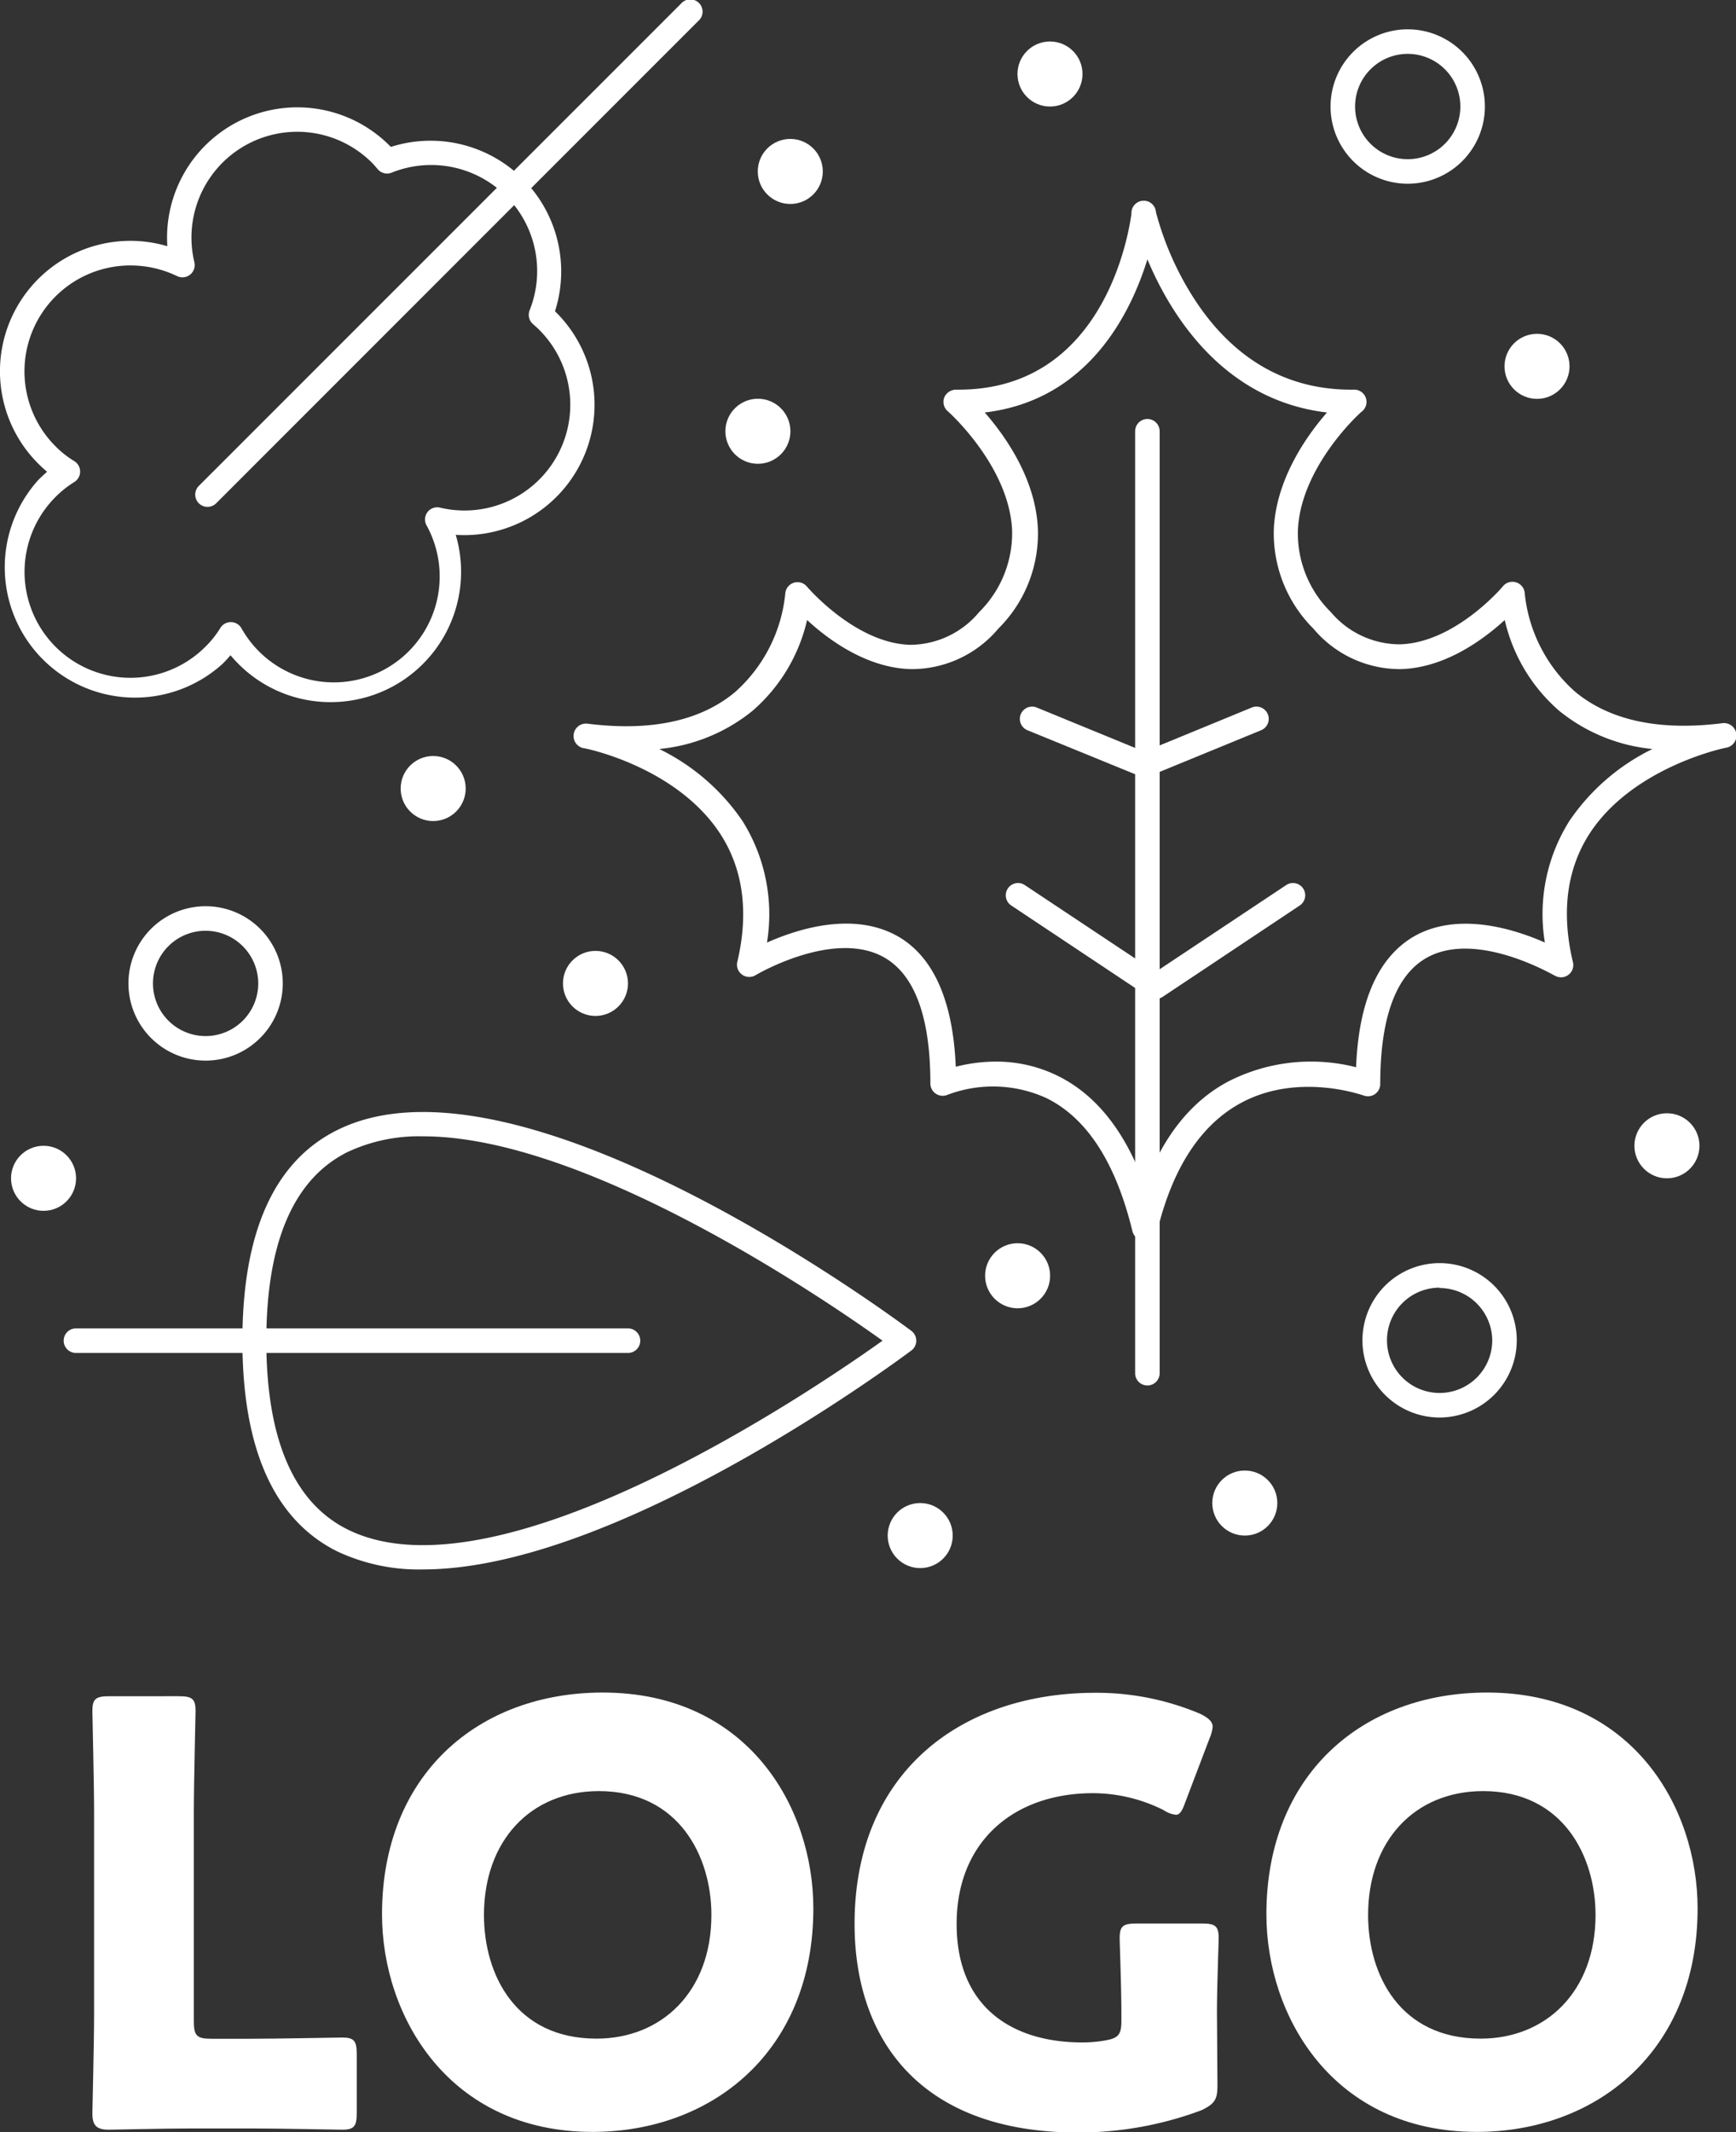 <svg id="レイヤー_1" data-name="レイヤー 1" xmlns="http://www.w3.org/2000/svg" viewBox="0 0 141.51 173.72"><rect x="0" y="0" width="141.51" height="173.72" fill="#333333" stroke="none"/><defs><style>.cls-1{fill:#fff;}</style></defs><title>html3_07_logo</title><path class="cls-1" d="M71,127.92a6.29,6.29,0,1,1,6.3-6.29A6.29,6.29,0,0,1,71,127.92Zm0-10.58a4.29,4.29,0,1,0,4.3,4.29A4.3,4.3,0,0,0,71,117.34Z" transform="translate(-54.25 -41.5)"/><path class="cls-1" d="M169,56.47a6.29,6.29,0,1,1,6.29-6.29A6.29,6.29,0,0,1,169,56.47Zm0-10.58a4.29,4.29,0,1,0,4.29,4.29A4.29,4.29,0,0,0,169,45.89Z" transform="translate(-54.25 -41.5)"/><path class="cls-1" d="M171.6,157a6.29,6.29,0,1,1,6.29-6.29A6.3,6.3,0,0,1,171.6,157Zm0-10.58a4.29,4.29,0,1,0,4.29,4.29A4.3,4.3,0,0,0,171.6,146.45Z" transform="translate(-54.25 -41.5)"/><circle class="cls-1" cx="61.78" cy="35.14" r="2.65"/><circle class="cls-1" cx="64.42" cy="13.97" r="2.65"/><circle class="cls-1" cx="48.54" cy="80.13" r="2.65"/><circle class="cls-1" cx="82.95" cy="103.95" r="2.65"/><circle class="cls-1" cx="75.01" cy="125.12" r="2.65"/><circle class="cls-1" cx="35.31" cy="64.25" r="2.65"/><circle class="cls-1" cx="3.55" cy="96.01" r="2.65"/><circle class="cls-1" cx="135.88" cy="93.36" r="2.65"/><circle class="cls-1" cx="101.47" cy="122.47" r="2.65"/><circle class="cls-1" cx="125.29" cy="29.85" r="2.65"/><circle class="cls-1" cx="85.59" cy="6.03" r="2.65"/><path class="cls-1" d="M81.21,98.71h0a10.56,10.56,0,0,1-7.52-3.11c-.23-.23-.45-.47-.65-.71-.21.24-.42.48-.66.71a10.62,10.62,0,0,1-15-15c.23-.23.47-.45.71-.66-.24-.2-.48-.42-.71-.65A10.63,10.63,0,0,1,67.89,61.56,10.62,10.62,0,0,1,86,53.36l.11.11A10.65,10.65,0,0,1,99.49,66.86l.11.11a10.62,10.62,0,0,1-8.2,18.11A10.62,10.62,0,0,1,81.21,98.71ZM64.88,63.13a8.63,8.63,0,0,0-6.11,14.73,8,8,0,0,0,1.53,1.21,1,1,0,0,1,0,1.71A8.31,8.31,0,0,0,58.77,82,8.63,8.63,0,1,0,71,94.19a7.91,7.91,0,0,0,1.21-1.52,1,1,0,0,1,.86-.48h0a1,1,0,0,1,.85.48A8.63,8.63,0,0,0,89,84.27a1,1,0,0,1,.11-1.06,1,1,0,0,1,1-.35,8.62,8.62,0,0,0,8.11-14.47c-.17-.17-.34-.32-.51-.47a1,1,0,0,1-.29-1.13A8.64,8.64,0,0,0,86.17,55.57a1,1,0,0,1-1.12-.27c-.18-.22-.32-.37-.47-.53A8.62,8.62,0,0,0,70.1,62.89,1,1,0,0,1,68.69,64,8.74,8.74,0,0,0,64.88,63.13Z" transform="translate(-54.25 -41.5)"/><path class="cls-1" d="M71.17,82.8a1,1,0,0,1-.71-1.71l39.3-39.29a1,1,0,1,1,1.41,1.41l-39.3,39.3A1,1,0,0,1,71.17,82.8Z" transform="translate(-54.25 -41.5)"/><path class="cls-1" d="M147.56,142.58a1,1,0,0,1-1-.76c-1.35-5.55-3.68-9.2-7-10.84a10.47,10.47,0,0,0-8.08-.27,1,1,0,0,1-.94-.09,1,1,0,0,1-.45-.83c0-5.4-1.27-8.86-3.77-10.28-4.1-2.32-10.42,1.41-10.48,1.45a1,1,0,0,1-1.49-1.08c.95-4,.49-7.53-1.37-10.41-3.56-5.49-11-7-11.12-7a1,1,0,0,1,.31-2c5.15.64,9.19-.23,12-2.58a12.38,12.38,0,0,0,4.09-8,1,1,0,0,1,1.77-.59s3.94,4.63,8.42,4.74a7.35,7.35,0,0,0,5.61-2.66,9.05,9.05,0,0,0,2.69-6.72c-.27-5.23-5.2-9.62-5.25-9.66a1,1,0,0,1-.28-1.11,1.05,1.05,0,0,1,.95-.64h.22c12.31,0,14-13.75,14.09-14.34a1,1,0,0,1,2-.11,24.71,24.71,0,0,0,3.34,7.39c3.21,4.75,7.53,7.12,12.76,7.06A1,1,0,0,1,165.3,75c-.05,0-5,4.43-5.25,9.66a9,9,0,0,0,2.69,6.72A7.36,7.36,0,0,0,168.36,94c4.5-.12,8.38-4.69,8.41-4.74a1,1,0,0,1,1.09-.3,1,1,0,0,1,.68.89,12.38,12.38,0,0,0,4.09,8c2.82,2.35,6.86,3.22,12,2.58a1,1,0,0,1,.31,2c-.07,0-7.58,1.55-11.12,7-1.85,2.88-2.31,6.37-1.37,10.4A1,1,0,0,1,181,121c-.06,0-6.38-3.77-10.47-1.45-2.5,1.42-3.77,4.88-3.77,10.28a1,1,0,0,1-.43.82,1,1,0,0,1-.93.11c-.05,0-5.24-1.91-9.92.57-3.33,1.77-5.65,5.31-6.91,10.53A1,1,0,0,1,147.56,142.58ZM135.41,128a11.35,11.35,0,0,1,5.1,1.18c3.12,1.55,5.48,4.55,7.06,8.93,1.52-4.07,3.85-7,7-8.59a14.83,14.83,0,0,1,10.22-1.06c.22-5.43,1.82-9,4.77-10.69,3.58-2,8.11-.58,10.62.53a14.24,14.24,0,0,1,2-9.91,17.39,17.39,0,0,1,6.77-5.86,14.23,14.23,0,0,1-7.6-3.11,13.87,13.87,0,0,1-4.44-7.4c-1.74,1.59-4.86,3.9-8.47,4a9.21,9.21,0,0,1-7.13-3.3,10.94,10.94,0,0,1-3.22-8.19c.21-4,2.64-7.49,4.33-9.42-8.55-1-12.81-8.11-14.64-12.48-1.36,4.41-4.84,11.49-13.26,12.48,1.69,1.93,4.13,5.39,4.33,9.42a10.9,10.9,0,0,1-3.22,8.19,9.22,9.22,0,0,1-7.13,3.3c-3.6-.09-6.73-2.4-8.46-4a13.9,13.9,0,0,1-4.45,7.4,14.23,14.23,0,0,1-7.6,3.11,17.49,17.49,0,0,1,6.78,5.86,14.29,14.29,0,0,1,2,9.91c2.51-1.11,7-2.55,10.63-.53,2.93,1.66,4.53,5.24,4.76,10.65A13.29,13.29,0,0,1,135.41,128Z" transform="translate(-54.25 -41.5)"/><path class="cls-1" d="M147.56,104.83a1,1,0,0,1-.38-.08L138,101a1,1,0,0,1-.54-1.31,1,1,0,0,1,1.3-.54l8.77,3.6,8.76-3.6a1,1,0,1,1,.76,1.85l-9.14,3.75A1,1,0,0,1,147.56,104.83Z" transform="translate(-54.25 -41.5)"/><path class="cls-1" d="M148.44,122.9a1,1,0,0,1-.55-.16l-11.21-7.46a1,1,0,0,1-.28-1.38,1,1,0,0,1,1.39-.28l10.65,7.08,10.65-7.08a1,1,0,0,1,1.39.28,1,1,0,0,1-.28,1.38L149,122.74A1,1,0,0,1,148.44,122.9Z" transform="translate(-54.25 -41.5)"/><path class="cls-1" d="M147.78,154.39a1,1,0,0,1-1-1V76.64a1,1,0,0,1,2,0v76.75A1,1,0,0,1,147.78,154.39Z" transform="translate(-54.25 -41.5)"/><path class="cls-1" d="M88.72,169.38a15.62,15.62,0,0,1-7-1.48c-5.12-2.56-7.71-8.33-7.71-17.16s2.59-14.6,7.71-17.15c14.84-7.42,45.52,15.38,46.82,16.35a1,1,0,0,1,.4.8,1,1,0,0,1-.4.8C127.41,152.38,104.54,169.38,88.72,169.38Zm0-35.29a13.68,13.68,0,0,0-6.16,1.29c-4.38,2.19-6.6,7.36-6.6,15.36s2.22,13.18,6.6,15.37c12.26,6.13,38-11.35,43.63-15.37C121.42,147.32,102,134.09,88.76,134.09Z" transform="translate(-54.25 -41.5)"/><path class="cls-1" d="M105.44,151.74h-45a1,1,0,1,1,0-2h45a1,1,0,0,1,0,2Z" transform="translate(-54.25 -41.5)"/><path class="cls-1" d="M69.86,214.93c-2.2,0-6.41.1-6.74.1-1,0-1.34-.34-1.34-1.34,0-.33.14-5.64.14-8.17V189.27c0-2.53-.14-8-.14-8.36,0-1,.29-1.2,1.39-1.2H68.8c1.1,0,1.39.19,1.39,1.2,0,.33-.14,5.83-.14,8.36v16.92c0,1.19.24,1.43,1.43,1.43h3.25c2.25,0,7.07-.1,7.41-.1,1,0,1.19.29,1.19,1.39v4.73c0,1.1-.19,1.39-1.19,1.39-.34,0-5.16-.1-7.41-.1Z" transform="translate(-54.25 -41.5)"/><path class="cls-1" d="M120.55,197c0,11.66-8.26,18.21-18,18.21-11.71,0-17.16-9.42-17.16-17.73,0-11.38,7.84-18.07,18-18.07C115.2,179.42,120.55,188.74,120.55,197Zm-26.85.53c0,4.87,2.58,10.08,9.17,10.08,5.31,0,9.37-3.82,9.37-10.08,0-4.74-2.63-10.09-9.18-10.09C97.47,187.45,93.7,191.51,93.7,197.54Z" transform="translate(-54.25 -41.5)"/><path class="cls-1" d="M153.49,211.44c0,1.15-.24,1.48-1.29,2a28.7,28.7,0,0,1-10.09,1.82c-12.85,0-18.2-7.6-18.2-17,0-12.28,8.6-18.83,19.64-18.83a21.66,21.66,0,0,1,8.55,1.72c.67.34,1,.63,1,1.06a3,3,0,0,1-.24.9l-2,5.26c-.24.67-.43,1-.76,1a2.26,2.26,0,0,1-1-.38,12.9,12.9,0,0,0-5.74-1.38c-6.54,0-11.13,4-11.13,10.65,0,6.88,4.64,9.66,10.23,9.66a10.61,10.61,0,0,0,1.81-.15c1.15-.19,1.39-.47,1.39-1.62v-.72c0-1.91-.14-5.64-.14-6,0-1,.28-1.2,1.38-1.2h5.31c1.09,0,1.38.19,1.38,1.2,0,.33-.14,4.06-.14,6Z" transform="translate(-54.25 -41.5)"/><path class="cls-1" d="M192.63,197c0,11.66-8.27,18.21-18,18.21-11.71,0-17.15-9.42-17.15-17.73,0-11.38,7.83-18.07,18-18.07C187.28,179.42,192.63,188.74,192.63,197Zm-26.86.53c0,4.87,2.58,10.08,9.18,10.08,5.3,0,9.36-3.82,9.36-10.08,0-4.74-2.62-10.09-9.17-10.09C169.55,187.45,165.77,191.51,165.77,197.54Z" transform="translate(-54.25 -41.5)"/></svg>